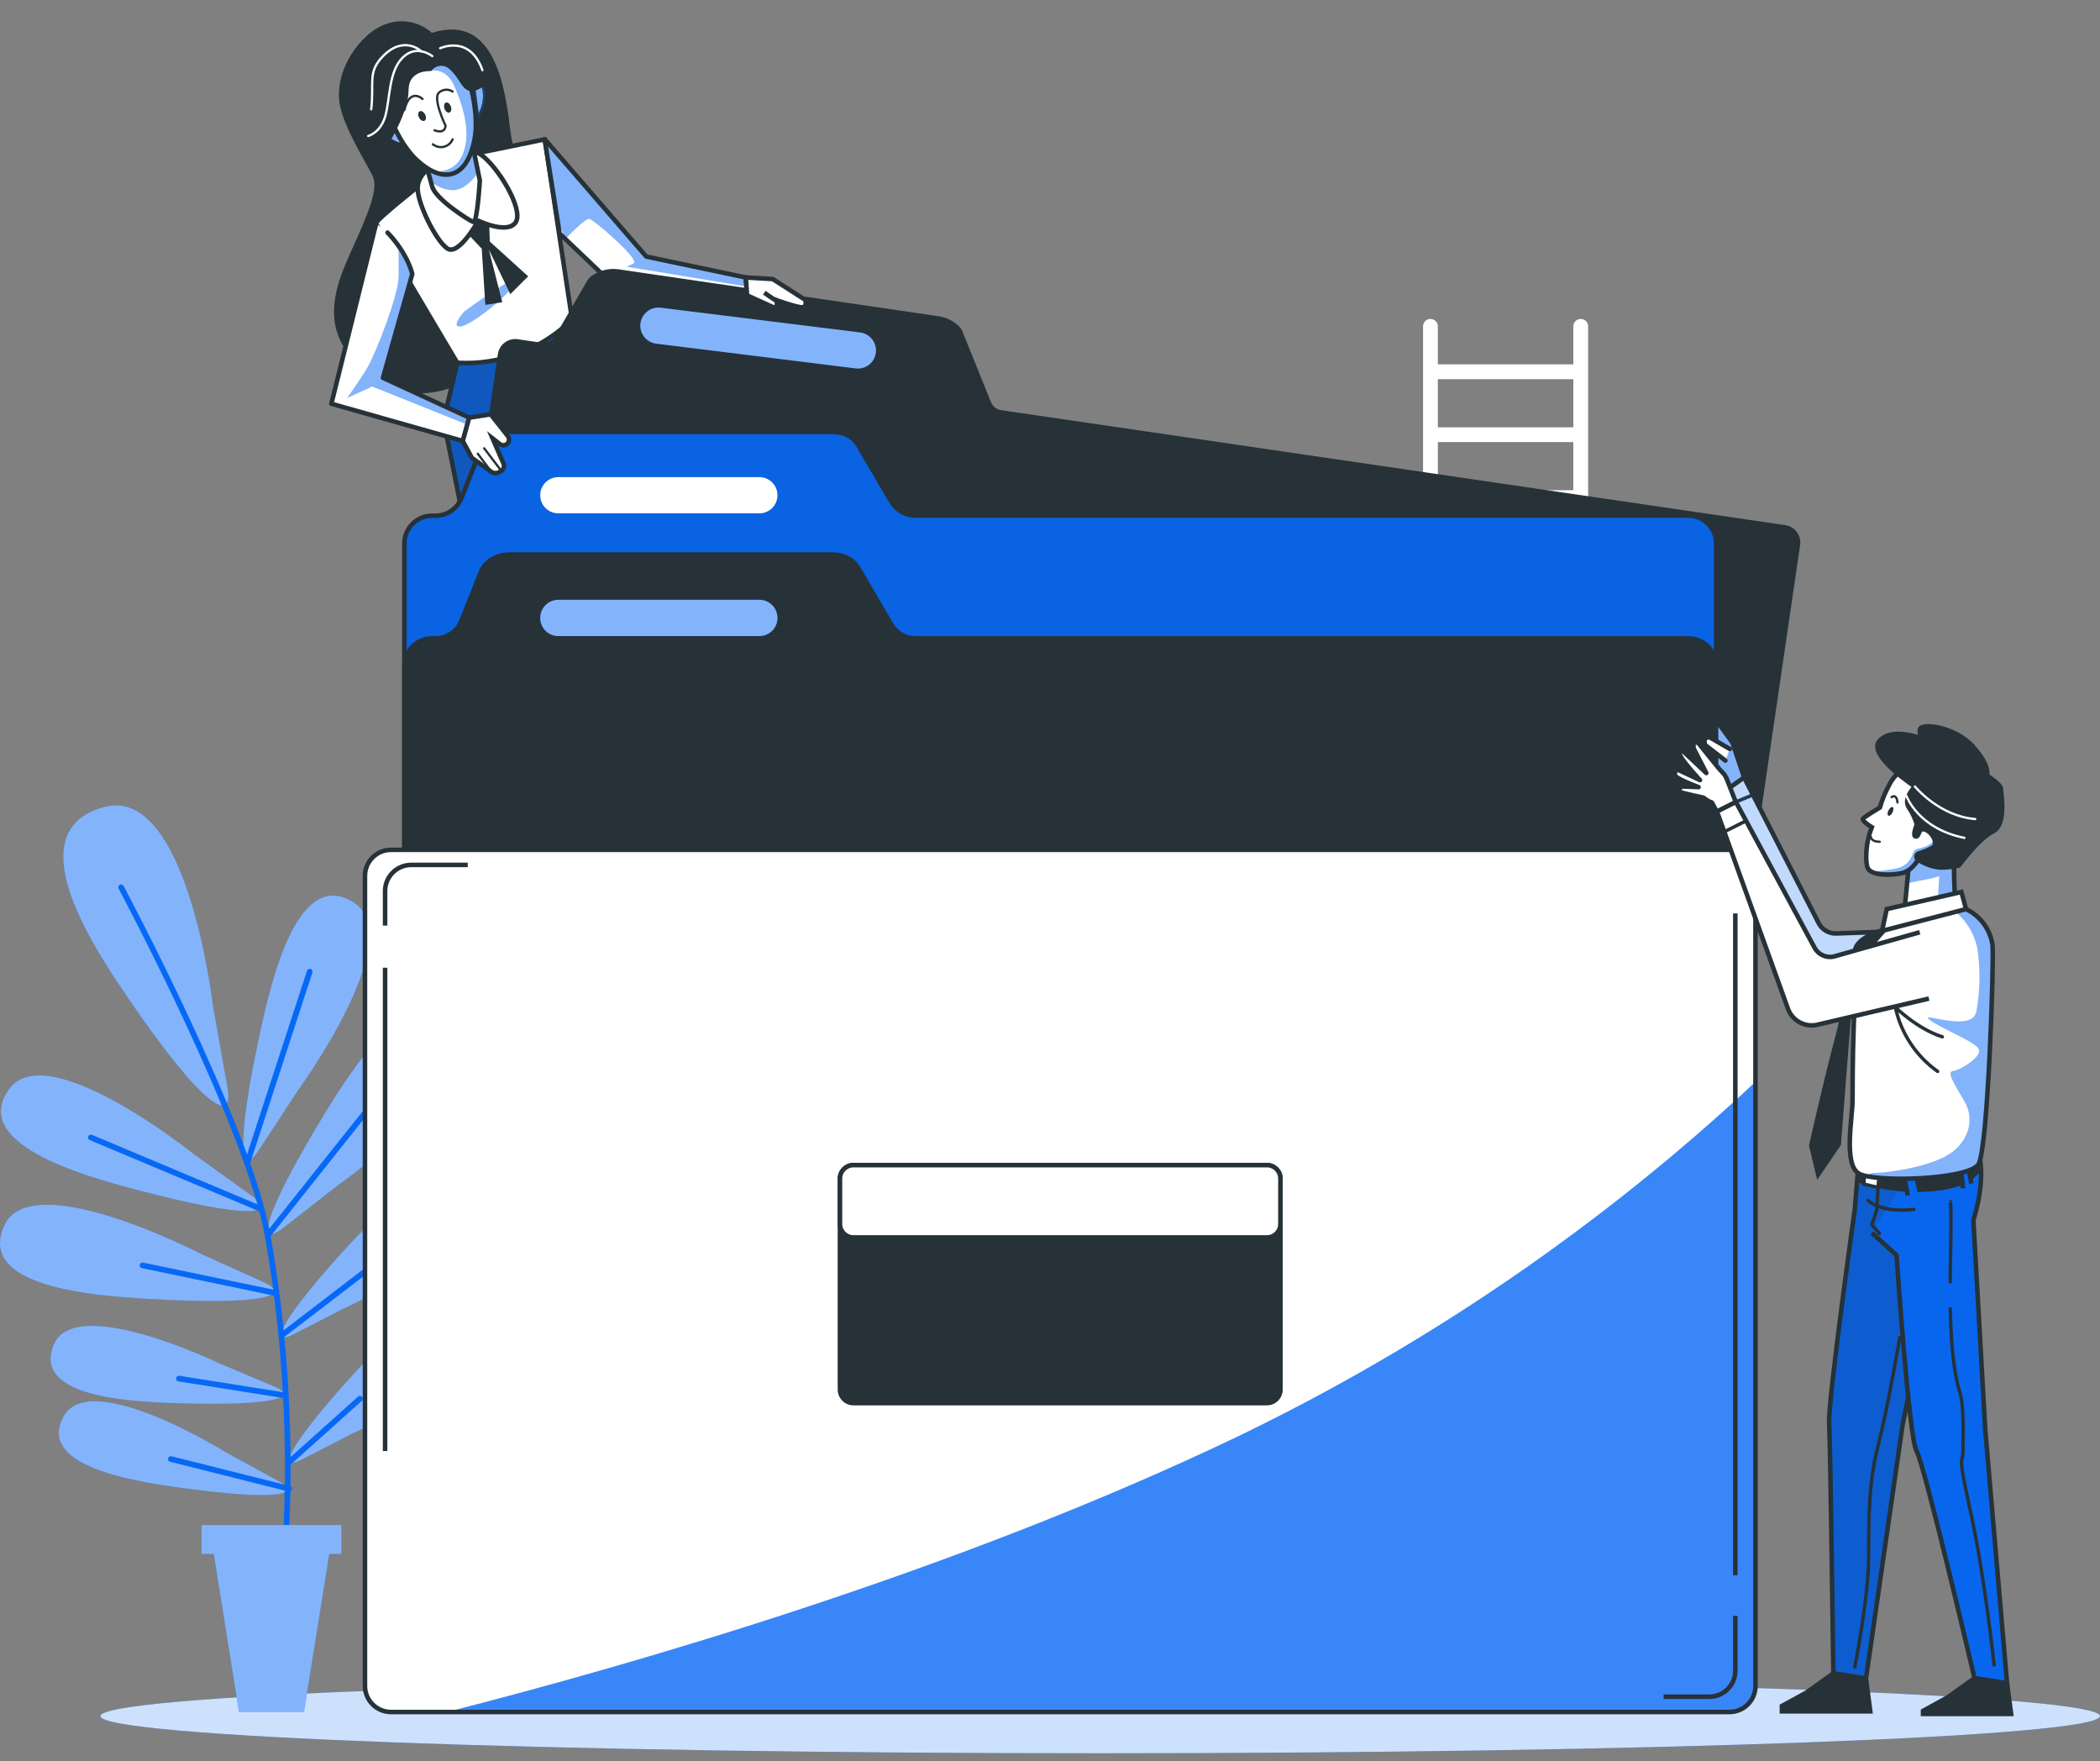 <svg width="161" height="135" viewBox="0 0 161 135" fill="none" xmlns="http://www.w3.org/2000/svg">
<rect x="0" y="0" width="161" height="135" fill="#808080" stroke="none"/>
<path d="M84.348 134.39C126.682 134.39 161 133.114 161 131.541C161 129.967 126.682 128.692 84.348 128.692C42.014 128.692 7.696 129.967 7.696 131.541C7.696 133.114 42.014 134.39 84.348 134.39Z" fill="#0768F6"/>
<path opacity="0.8" d="M84.348 134.39C126.682 134.39 161 133.114 161 131.541C161 129.967 126.682 128.692 84.348 128.692C42.014 128.692 7.696 129.967 7.696 131.541C7.696 133.114 42.014 134.39 84.348 134.39Z" fill="white"/>
<path d="M121.189 24.447C121.038 24.447 120.894 24.507 120.787 24.614C120.681 24.72 120.621 24.865 120.621 25.016V27.929H110.236V25.016C110.236 24.865 110.176 24.72 110.07 24.614C109.963 24.507 109.819 24.447 109.668 24.447C109.517 24.447 109.373 24.507 109.266 24.614C109.159 24.72 109.1 24.865 109.1 25.016V98.402C109.1 98.552 109.159 98.697 109.266 98.803C109.373 98.91 109.517 98.97 109.668 98.97C109.819 98.97 109.963 98.91 110.07 98.803C110.176 98.697 110.236 98.552 110.236 98.402V81.985H120.621V98.402C120.621 98.552 120.681 98.697 120.787 98.803C120.894 98.91 121.038 98.97 121.189 98.97C121.34 98.97 121.484 98.91 121.591 98.803C121.698 98.697 121.757 98.552 121.757 98.402V25.004C121.754 24.855 121.693 24.714 121.587 24.61C121.481 24.506 121.338 24.447 121.189 24.447ZM120.621 80.86H110.236V77.178H120.621V80.86ZM120.621 76.037H110.236V72.359H120.621V76.037ZM120.621 71.218H110.236V67.551H120.621V71.218ZM120.621 66.403H110.236V62.751H120.621V66.403ZM120.621 61.591H110.236V57.981H120.621V61.591ZM120.621 56.795H110.236V53.161H120.621V56.795ZM120.621 52.021H110.236V48.354H120.621V52.021ZM120.621 47.202H110.236V43.535H120.621V47.202ZM120.621 42.394H110.236V38.715H120.621V42.394ZM120.621 37.575H110.236V33.889H120.621V37.575ZM120.621 32.752H110.236V29.066H120.621V32.752Z" fill="white"/>
<path d="M22.822 83.61C22.822 83.61 31.327 71.968 27.178 69.214C22.863 66.368 20.836 74.987 19.923 79.219C17.976 88.251 18.525 90.169 19.832 88.183L22.822 83.61Z" fill="#0768F6"/>
<path opacity="0.5" d="M22.822 83.61C22.822 83.61 31.327 71.968 27.178 69.214C22.863 66.368 20.836 74.987 19.923 79.219C17.976 88.251 18.525 90.169 19.832 88.183L22.822 83.61Z" fill="white"/>
<path d="M26.011 90.771C26.011 90.771 37.835 82.519 34.801 78.587C31.645 74.491 26.928 81.997 24.689 85.694C19.911 93.605 19.813 95.598 21.692 94.143L26.011 90.771Z" fill="#0768F6"/>
<path opacity="0.5" d="M26.011 90.771C26.011 90.771 37.835 82.519 34.801 78.587C31.645 74.491 26.928 81.997 24.689 85.694C19.911 93.605 19.813 95.598 21.692 94.143L26.011 90.771Z" fill="white"/>
<path d="M26.268 100.341C26.268 100.341 36.498 95.746 34.751 92.298C32.933 88.71 28.238 93.757 25.992 96.265C21.192 101.622 20.828 103.13 22.476 102.292L26.268 100.341Z" fill="#0768F6"/>
<path opacity="0.5" d="M26.268 100.341C26.268 100.341 36.498 95.746 34.751 92.298C32.933 88.71 28.238 93.757 25.992 96.265C21.192 101.622 20.828 103.13 22.476 102.292L26.268 100.341Z" fill="white"/>
<path d="M26.875 109.953C26.875 109.953 37.104 105.358 35.361 101.91C33.539 98.326 28.849 103.369 26.598 105.881C21.802 111.238 21.434 112.746 23.086 111.904L26.875 109.953Z" fill="#0768F6"/>
<path opacity="0.5" d="M26.875 109.953C26.875 109.953 37.104 105.358 35.361 101.91C33.539 98.326 28.849 103.369 26.598 105.881C21.802 111.238 21.434 112.746 23.086 111.904L26.875 109.953Z" fill="white"/>
<path d="M14.876 88.475C14.876 88.475 3.631 79.447 0.71 83.463C-2.321 87.631 6.189 90.067 10.375 91.173C19.309 93.533 21.248 93.067 19.324 91.673L14.876 88.475Z" fill="#0768F6"/>
<path opacity="0.5" d="M14.876 88.475C14.876 88.475 3.631 79.447 0.71 83.463C-2.321 87.631 6.189 90.067 10.375 91.173C19.309 93.533 21.248 93.067 19.324 91.673L14.876 88.475Z" fill="white"/>
<path d="M15.21 96.018C15.21 96.018 2.396 89.403 0.332 93.923C-1.817 98.625 7.011 99.307 11.319 99.557C20.544 100.095 22.355 99.254 20.192 98.269L15.21 96.018Z" fill="#0768F6"/>
<path opacity="0.5" d="M15.21 96.018C15.21 96.018 2.396 89.403 0.332 93.923C-1.817 98.625 7.011 99.307 11.319 99.557C20.544 100.095 22.355 99.254 20.192 98.269L15.21 96.018Z" fill="white"/>
<path d="M16.759 104.475C16.759 104.475 5.772 99.171 4.132 103.047C2.423 107.074 9.902 107.445 13.566 107.555C21.378 107.798 22.889 107.04 21.037 106.282L16.759 104.475Z" fill="#0768F6"/>
<path opacity="0.5" d="M16.759 104.475C16.759 104.475 5.772 99.171 4.132 103.047C2.423 107.074 9.902 107.445 13.566 107.555C21.378 107.798 22.889 107.04 21.037 106.282L16.759 104.475Z" fill="white"/>
<path d="M17.297 111.306C17.297 111.306 6.932 104.865 4.889 108.544C2.764 112.366 10.163 113.53 13.793 114.03C21.537 115.098 23.117 114.511 21.37 113.537L17.297 111.306Z" fill="#0768F6"/>
<path opacity="0.5" d="M17.297 111.306C17.297 111.306 6.932 104.865 4.889 108.544C2.764 112.366 10.163 113.53 13.793 114.03C21.537 115.098 23.117 114.511 21.37 113.537L17.297 111.306Z" fill="white"/>
<path d="M16.316 77.037C16.316 77.037 14.369 60.129 7.981 61.856C1.347 63.66 6.902 72.215 9.72 76.352C15.71 85.156 17.915 86.126 17.442 83.376L16.316 77.037Z" fill="#0768F6"/>
<path opacity="0.5" d="M16.316 77.037C16.316 77.037 14.369 60.129 7.981 61.856C1.347 63.66 6.902 72.215 9.72 76.352C15.71 85.156 17.915 86.126 17.442 83.376L16.316 77.037Z" fill="white"/>
<path d="M9.288 68.017C9.288 68.017 19.01 86.233 20.518 94.689C22.253 104.403 22.533 115.254 21.336 123.756" stroke="#0768F6" stroke-width="0.436" stroke-linecap="round" stroke-linejoin="round"/>
<path d="M18.982 89.063L23.745 74.477" stroke="#0768F6" stroke-width="0.436" stroke-linecap="round" stroke-linejoin="round"/>
<path d="M20.518 94.69L29.482 83.418" stroke="#0768F6" stroke-width="0.436" stroke-linecap="round" stroke-linejoin="round"/>
<path d="M19.945 92.639L6.965 87.188" stroke="#0768F6" stroke-width="0.436" stroke-linecap="round" stroke-linejoin="round"/>
<path d="M21.643 102.323L31.402 94.844" stroke="#0768F6" stroke-width="0.436" stroke-linecap="round" stroke-linejoin="round"/>
<path d="M21.124 99.114L10.929 96.992" stroke="#0768F6" stroke-width="0.436" stroke-linecap="round" stroke-linejoin="round"/>
<path d="M21.612 106.922L13.717 105.671" stroke="#0768F6" stroke-width="0.436" stroke-linecap="round" stroke-linejoin="round"/>
<path d="M22.279 111.976L27.591 107.217" stroke="#0768F6" stroke-width="0.436" stroke-linecap="round" stroke-linejoin="round"/>
<path d="M22.173 114.117L13.1 111.836" stroke="#0768F6" stroke-width="0.436" stroke-linecap="round" stroke-linejoin="round"/>
<path d="M15.452 116.894H26.178V119.114H25.242L23.306 131.226H18.324L16.388 119.114H15.452V116.894Z" fill="#0768F6"/>
<path opacity="0.5" d="M15.452 116.894H26.178V119.114H25.242L23.306 131.226H18.324L16.388 119.114H15.452V116.894Z" fill="white"/>
<path d="M33.116 2.519C32.651 2.104 32.083 1.82 31.471 1.698C30.86 1.576 30.227 1.62 29.638 1.826C27.554 2.519 25.558 5.531 26.061 8.081C26.414 9.846 28.051 12.449 28.547 13.442C29.043 14.434 28.346 16.113 26.77 19.598C25.194 23.084 24.584 26.354 29.153 29.233C33.722 32.112 38.894 27.543 41.546 24.266C44.198 20.989 39.557 13.442 39.159 10.248C38.761 7.054 38.079 0.932 33.116 2.519Z" fill="#263238"/>
<path d="M43.855 24.485C42.719 25.623 41.345 26.496 39.832 27.042C38.319 27.588 36.705 27.794 35.104 27.645L34.009 32.21L36.093 42.633L49.698 35.582L46.617 27.626L43.855 24.485Z" fill="#0768F6" stroke="#263238" stroke-width="0.348" stroke-linecap="round" stroke-linejoin="round"/>
<path opacity="0.3" d="M43.855 24.485C42.719 25.623 41.345 26.496 39.832 27.042C38.319 27.588 36.705 27.794 35.104 27.645L34.009 32.21L36.093 42.633L49.698 35.582L46.617 27.626L43.855 24.485Z" fill="#263238"/>
<path d="M43.856 24.485L41.772 10.68L35.597 11.945L32.517 13.93C32.517 13.93 28.842 16.814 28.842 17.109C28.842 17.404 35.059 27.808 35.059 27.808C36.676 27.904 38.296 27.657 39.812 27.085C41.328 26.512 42.706 25.627 43.856 24.485Z" fill="white"/>
<path d="M43.856 24.485L41.772 10.68L35.597 11.945L32.517 13.93C32.517 13.93 28.842 16.814 28.842 17.109C28.842 17.404 35.059 27.808 35.059 27.808C36.676 27.904 38.296 27.657 39.812 27.085C41.328 26.512 42.706 25.627 43.856 24.485Z" stroke="#263238" stroke-width="0.348" stroke-linecap="round" stroke-linejoin="round"/>
<path opacity="0.5" d="M35.57 23.894C35.57 23.894 39.923 20.666 39.522 21.621C39.12 22.576 36.112 24.959 35.305 25.031C34.498 25.103 35.57 23.894 35.57 23.894Z" fill="#0768F6"/>
<path d="M35.703 17.764L35.874 17.942L36.934 19.064L37.207 23.371L38.507 23.167L37.48 19.132L39.124 22.549L40.492 21.182L37.552 18.514L37.48 16.396L35.976 15.643" fill="#263238"/>
<path d="M33.312 12.649C33.312 12.649 32.02 13.244 32.02 14.434C32.02 15.623 33.419 18.454 34.294 19.048C35.169 19.643 36.669 16.919 36.669 16.919C36.669 16.919 38.942 18.01 39.548 17.018C40.155 16.025 38.158 12.748 36.87 11.854C35.582 10.96 33.312 12.649 33.312 12.649Z" fill="white" stroke="#263238" stroke-width="0.348" stroke-linecap="round" stroke-linejoin="round"/>
<path d="M32.222 11.456C32.577 12.364 32.876 13.293 33.116 14.237C33.313 15.23 35.995 16.919 36.291 17.018C36.586 17.116 36.787 13.839 36.787 13.839L35.995 9.967L32.222 11.456Z" fill="white"/>
<g style="mix-blend-mode:multiply" opacity="0.5">
<path d="M36.078 10.38C35.911 10.333 35.741 10.298 35.57 10.274L32.831 11.24L32.471 12.18C32.653 12.687 32.884 13.369 33.024 13.922C33.473 14.284 34.016 14.512 34.589 14.578C35.411 14.635 36.134 13.998 36.646 13.218L36.078 10.38Z" fill="#0768F6"/>
</g>
<path d="M32.222 11.456C32.577 12.364 32.876 13.293 33.116 14.237C33.313 15.23 35.995 16.919 36.291 17.018C36.586 17.116 36.787 13.839 36.787 13.839L35.995 9.967L32.222 11.456Z" stroke="#263238" stroke-width="0.348" stroke-linecap="round" stroke-linejoin="round"/>
<path d="M30.433 9.767C30.433 9.767 29.338 8.876 29.338 9.767C29.338 10.657 30.334 11.157 31.126 11.157" fill="white"/>
<path d="M30.433 9.767C30.433 9.767 29.338 8.876 29.338 9.767C29.338 10.657 30.334 11.157 31.126 11.157" stroke="#263238" stroke-width="0.348" stroke-linecap="round" stroke-linejoin="round"/>
<path d="M36.29 6.887C36.29 6.887 36.987 5.796 37.184 6.989C37.275 7.766 37.062 8.548 36.589 9.172L36.29 6.887Z" fill="white" stroke="#263238" stroke-width="0.348" stroke-linecap="round" stroke-linejoin="round"/>
<g opacity="0.5">
<path d="M30.433 9.767C30.433 9.767 29.338 8.876 29.338 9.767C29.338 10.657 30.334 11.157 31.126 11.157" fill="#0768F6"/>
<path d="M30.433 9.767C30.433 9.767 29.338 8.876 29.338 9.767C29.338 10.657 30.334 11.157 31.126 11.157" stroke="#263238" stroke-width="0.348" stroke-linecap="round" stroke-linejoin="round"/>
</g>
<path opacity="0.5" d="M36.29 6.887C36.29 6.887 36.987 5.796 37.184 6.989C37.275 7.766 37.062 8.548 36.589 9.172L36.29 6.887Z" fill="#0768F6" stroke="#263238" stroke-width="0.348" stroke-linecap="round" stroke-linejoin="round"/>
<path d="M29.202 6.895C29.202 6.895 30.055 10.445 31.884 12.199C33.714 13.953 35.673 13.968 36.351 10.843C36.908 8.266 35.525 4.83 35.525 4.83C35.525 4.83 31.062 1.155 29.202 6.895Z" fill="white"/>
<g style="mix-blend-mode:multiply" opacity="0.5">
<path d="M32.38 3.675L33.073 5.417C33.073 5.417 34.164 5.175 34.778 6.493C35.392 7.812 36.009 9.744 35.657 11.241C35.32 12.665 34.52 13.135 33.289 13.169C34.63 13.741 35.846 13.169 36.35 10.835C36.907 8.259 35.525 4.823 35.525 4.823C35.525 4.823 34.013 3.584 32.38 3.675Z" fill="#0768F6"/>
</g>
<path d="M29.202 6.895C29.202 6.895 30.055 10.445 31.884 12.199C33.714 13.953 35.673 13.968 36.351 10.843C36.908 8.266 35.525 4.83 35.525 4.83C35.525 4.83 31.062 1.155 29.202 6.895Z" stroke="#263238" stroke-width="0.348" stroke-linecap="round" stroke-linejoin="round"/>
<path d="M32.589 8.77C32.695 8.971 32.676 9.187 32.547 9.255C32.418 9.323 32.229 9.213 32.127 9.013C32.024 8.812 32.04 8.6 32.168 8.532C32.297 8.463 32.487 8.573 32.589 8.77Z" fill="#263238"/>
<path d="M34.567 8.157C34.643 8.369 34.593 8.581 34.457 8.627C34.321 8.672 34.146 8.543 34.078 8.331C34.01 8.119 34.052 7.907 34.188 7.861C34.324 7.816 34.491 7.952 34.567 8.157Z" fill="#263238"/>
<path d="M34.703 7.02C34.548 6.916 34.364 6.866 34.178 6.876C33.991 6.887 33.814 6.959 33.672 7.081C33.127 7.505 34.157 9.63 34.157 9.63C34.157 9.63 34.176 10.301 33.316 9.99" stroke="#263238" stroke-width="0.174" stroke-linecap="round" stroke-linejoin="round"/>
<path d="M34.702 10.68C34.643 10.819 34.552 10.943 34.437 11.042C34.322 11.14 34.186 11.21 34.039 11.247C33.892 11.284 33.738 11.286 33.59 11.253C33.443 11.221 33.304 11.154 33.187 11.059" stroke="#263238" stroke-width="0.174" stroke-linecap="round" stroke-linejoin="round"/>
<path d="M32.395 7.585C32.395 7.585 31.425 6.672 31.001 8.433" stroke="#263238" stroke-width="0.174" stroke-linecap="round" stroke-linejoin="round"/>
<path d="M35.581 3.704C34.517 2.78 33.657 2.791 33.282 2.912C32.93 2.693 32.531 2.563 32.118 2.534C29.14 2.136 28.743 4.428 28.743 6.606C28.743 8.785 26.848 11.373 28.148 11.672C28.503 11.757 28.878 11.714 29.205 11.551C29.532 11.387 29.791 11.113 29.936 10.778C29.936 10.778 31.326 8.505 31.326 6.902C31.326 5.299 33.058 5.451 33.058 5.451C33.133 5.341 33.23 5.248 33.344 5.179C33.458 5.11 33.586 5.066 33.718 5.051C33.851 5.036 33.985 5.049 34.112 5.091C34.238 5.133 34.354 5.201 34.452 5.292C35.24 5.966 35.331 6.758 35.968 6.963C36.604 7.167 37.669 6.144 37.669 6.144C37.062 5.258 36.362 4.44 35.581 3.704Z" fill="#263238"/>
<path d="M33.141 4.3C33.141 4.3 31.944 3.338 30.868 4.418C29.792 5.497 29.91 7.539 29.55 8.862C29.19 10.184 28.227 10.423 28.227 10.423" stroke="white" stroke-width="0.174" stroke-linecap="round" stroke-linejoin="round"/>
<path d="M32.304 3.94C32.304 3.94 31.012 2.66 29.387 4.281C28.148 5.524 28.701 6.338 28.459 8.38" stroke="white" stroke-width="0.174" stroke-linecap="round" stroke-linejoin="round"/>
<path d="M33.744 3.698C33.744 3.698 36.017 2.618 36.987 5.38" stroke="white" stroke-width="0.174" stroke-linecap="round" stroke-linejoin="round"/>
<path d="M28.842 17.117L25.405 30.946L35.483 33.802L35.979 32.014L29.361 28.96L31.607 21.004C31.607 21.004 31.312 19.515 29.713 17.829" fill="white"/>
<g style="mix-blend-mode:multiply" opacity="0.5">
<path d="M35.994 32.025L29.375 28.971L31.622 21.015C31.446 20.355 31.16 19.728 30.777 19.162L30.561 19V21.197C30.561 22.602 28.803 27.084 28.185 28.138C27.568 29.191 26.605 30.509 26.605 30.509L28.538 29.63L35.861 32.563L35.994 32.025Z" fill="#0768F6"/>
</g>
<path d="M28.842 17.117L25.405 30.946L35.483 33.802L35.979 32.014L29.361 28.96L31.607 21.004C31.607 21.004 31.312 19.515 29.713 17.829" stroke="#263238" stroke-width="0.348" stroke-linecap="round" stroke-linejoin="round"/>
<path d="M57.176 21.269L49.546 19.667L41.753 10.661L42.905 17.905L47.686 22.459L57.294 22.898L57.176 21.269Z" fill="white"/>
<g style="mix-blend-mode:multiply" opacity="0.5">
<path d="M41.753 10.661L42.681 16.443L43.272 18.25L43.348 18.318C43.572 18.087 44.833 16.776 45.155 16.776C45.477 16.776 49.111 19.939 48.584 20.186L48.053 20.447L57.105 21.94L57.169 21.247L49.554 19.648L41.753 10.661Z" fill="#0768F6"/>
</g>
<path d="M57.176 21.269L49.546 19.667L41.753 10.661L42.905 17.905L47.686 22.459L57.294 22.898L57.176 21.269Z" stroke="#263238" stroke-width="0.348" stroke-linecap="round" stroke-linejoin="round"/>
<path d="M128.407 97.947L31.24 83.709C30.931 83.663 30.653 83.497 30.466 83.246C30.28 82.995 30.201 82.681 30.247 82.372L38.34 27.168C38.362 27.015 38.414 26.868 38.493 26.735C38.572 26.603 38.677 26.487 38.8 26.395C38.924 26.303 39.065 26.236 39.215 26.198C39.365 26.16 39.52 26.152 39.673 26.175L41.514 26.444C41.748 26.479 41.986 26.443 42.198 26.34C42.41 26.237 42.587 26.073 42.704 25.868L45.148 21.644C45.222 21.511 45.322 21.395 45.443 21.303C46.015 20.889 46.726 20.715 47.425 20.818L71.918 24.41C72.468 24.488 72.98 24.735 73.385 25.114C73.493 25.222 73.578 25.351 73.635 25.493L75.813 30.888C75.889 31.079 76.015 31.246 76.176 31.373C76.338 31.5 76.53 31.583 76.734 31.612L136.841 40.424C137.149 40.469 137.428 40.635 137.615 40.885C137.801 41.135 137.881 41.449 137.837 41.758L129.744 96.958C129.698 97.266 129.531 97.544 129.28 97.729C129.029 97.914 128.715 97.993 128.407 97.947Z" fill="#263238" stroke="#263238" stroke-width="0.348" stroke-miterlimit="10"/>
<path d="M129.441 97.678H33.13C32.851 97.678 32.574 97.624 32.315 97.516C32.057 97.409 31.822 97.253 31.625 97.055C31.427 96.857 31.27 96.623 31.163 96.364C31.056 96.106 31.001 95.829 31.001 95.549V41.66C31.001 41.095 31.225 40.553 31.625 40.154C32.024 39.755 32.566 39.53 33.13 39.53H33.392C33.818 39.53 34.234 39.401 34.587 39.163C34.94 38.924 35.214 38.585 35.373 38.189L36.839 34.503C37.003 34.077 37.303 33.718 37.692 33.48C38.109 33.233 38.586 33.102 39.071 33.101H63.826C64.159 33.101 64.488 33.161 64.799 33.279C65.232 33.453 65.592 33.768 65.822 34.173L68.342 38.466C68.53 38.786 68.798 39.052 69.12 39.237C69.443 39.422 69.808 39.519 70.179 39.519H129.441C130.006 39.519 130.548 39.743 130.947 40.143C131.346 40.542 131.571 41.084 131.571 41.648V95.549C131.571 95.829 131.515 96.106 131.408 96.364C131.301 96.623 131.145 96.857 130.947 97.055C130.749 97.253 130.514 97.409 130.256 97.516C129.998 97.624 129.721 97.678 129.441 97.678Z" fill="#0768F6"/>
<path opacity="0.1" d="M129.441 97.678H33.13C32.851 97.678 32.574 97.624 32.315 97.516C32.057 97.409 31.822 97.253 31.625 97.055C31.427 96.857 31.27 96.623 31.163 96.364C31.056 96.106 31.001 95.829 31.001 95.549V41.66C31.001 41.095 31.225 40.553 31.625 40.154C32.024 39.755 32.566 39.53 33.13 39.53H33.392C33.818 39.53 34.234 39.401 34.587 39.163C34.94 38.924 35.214 38.585 35.373 38.189L36.839 34.503C37.003 34.077 37.303 33.718 37.692 33.48C38.109 33.233 38.586 33.102 39.071 33.101H63.826C64.159 33.101 64.488 33.161 64.799 33.279C65.232 33.453 65.592 33.768 65.822 34.173L68.342 38.466C68.53 38.786 68.798 39.052 69.12 39.237C69.443 39.422 69.808 39.519 70.179 39.519H129.441C130.006 39.519 130.548 39.743 130.947 40.143C131.346 40.542 131.571 41.084 131.571 41.648V95.549C131.571 95.829 131.515 96.106 131.408 96.364C131.301 96.623 131.145 96.857 130.947 97.055C130.749 97.253 130.514 97.409 130.256 97.516C129.998 97.624 129.721 97.678 129.441 97.678Z" fill="#263238"/>
<path d="M129.441 97.678H33.13C32.851 97.678 32.574 97.624 32.315 97.516C32.057 97.409 31.822 97.253 31.625 97.055C31.427 96.857 31.27 96.623 31.163 96.364C31.056 96.106 31.001 95.829 31.001 95.549V41.66C31.001 41.095 31.225 40.553 31.625 40.154C32.024 39.755 32.566 39.53 33.13 39.53H33.392C33.818 39.53 34.234 39.401 34.587 39.163C34.94 38.924 35.214 38.585 35.373 38.189L36.839 34.503C37.003 34.077 37.303 33.718 37.692 33.48C38.109 33.233 38.586 33.102 39.071 33.101H63.826C64.159 33.101 64.488 33.161 64.799 33.279C65.232 33.453 65.592 33.768 65.822 34.173L68.342 38.466C68.53 38.786 68.798 39.052 69.12 39.237C69.443 39.422 69.808 39.519 70.179 39.519H129.441C130.006 39.519 130.548 39.743 130.947 40.143C131.346 40.542 131.571 41.084 131.571 41.648V95.549C131.571 95.829 131.515 96.106 131.408 96.364C131.301 96.623 131.145 96.857 130.947 97.055C130.749 97.253 130.514 97.409 130.256 97.516C129.998 97.624 129.721 97.678 129.441 97.678V97.678Z" stroke="#263238" stroke-width="0.348" stroke-miterlimit="10"/>
<path d="M58.216 39.349H42.804C42.436 39.349 42.083 39.203 41.823 38.943C41.563 38.683 41.417 38.33 41.417 37.962C41.416 37.78 41.452 37.599 41.522 37.43C41.591 37.262 41.693 37.108 41.822 36.979C41.951 36.85 42.104 36.748 42.272 36.678C42.441 36.608 42.621 36.572 42.804 36.572H58.216C58.585 36.572 58.938 36.718 59.199 36.979C59.46 37.24 59.606 37.593 59.606 37.962C59.606 38.145 59.57 38.325 59.5 38.494C59.43 38.662 59.328 38.815 59.199 38.944C59.07 39.073 58.916 39.175 58.748 39.244C58.579 39.314 58.398 39.349 58.216 39.349Z" fill="white"/>
<path d="M129.441 107.082H33.13C32.566 107.082 32.024 106.858 31.625 106.458C31.225 106.059 31.001 105.517 31.001 104.953V51.063C31.001 50.498 31.225 49.957 31.625 49.557C32.024 49.158 32.566 48.934 33.13 48.934H33.392C33.818 48.934 34.235 48.806 34.588 48.567C34.941 48.328 35.214 47.988 35.373 47.593L36.839 43.91C37.002 43.484 37.302 43.124 37.692 42.887C38.109 42.639 38.585 42.508 39.071 42.508H63.826C64.159 42.508 64.488 42.568 64.799 42.686C65.233 42.861 65.593 43.177 65.822 43.584L68.342 47.881C68.53 48.201 68.798 48.467 69.12 48.652C69.443 48.837 69.808 48.934 70.179 48.934H129.441C130.006 48.934 130.548 49.158 130.947 49.557C131.346 49.957 131.571 50.498 131.571 51.063V104.953C131.571 105.517 131.346 106.059 130.947 106.458C130.548 106.858 130.006 107.082 129.441 107.082Z" fill="#263238" stroke="#263238" stroke-width="0.348" stroke-miterlimit="10"/>
<path d="M65.599 28.237L50.308 26.342C49.943 26.296 49.611 26.107 49.385 25.817C49.158 25.526 49.056 25.158 49.1 24.793C49.146 24.427 49.336 24.095 49.627 23.869C49.918 23.643 50.287 23.542 50.653 23.588L65.94 25.482C66.306 25.528 66.639 25.717 66.865 26.007C67.092 26.298 67.194 26.666 67.149 27.032C67.126 27.213 67.069 27.388 66.978 27.546C66.888 27.705 66.768 27.844 66.624 27.956C66.48 28.068 66.316 28.15 66.14 28.198C65.964 28.247 65.78 28.26 65.599 28.237Z" fill="#0768F6"/>
<path opacity="0.5" d="M65.599 28.237L50.308 26.342C49.943 26.296 49.611 26.107 49.385 25.817C49.158 25.526 49.056 25.158 49.1 24.793C49.146 24.427 49.336 24.095 49.627 23.869C49.918 23.643 50.287 23.542 50.653 23.588L65.94 25.482C66.306 25.528 66.639 25.717 66.865 26.007C67.092 26.298 67.194 26.666 67.149 27.032C67.126 27.213 67.069 27.388 66.978 27.546C66.888 27.705 66.768 27.844 66.624 27.956C66.48 28.068 66.316 28.15 66.14 28.198C65.964 28.247 65.78 28.26 65.599 28.237Z" fill="white"/>
<path d="M58.216 48.756H42.804C42.621 48.756 42.441 48.72 42.272 48.65C42.104 48.58 41.951 48.478 41.822 48.349C41.693 48.219 41.591 48.066 41.522 47.897C41.452 47.729 41.416 47.548 41.417 47.365C41.417 46.997 41.563 46.644 41.823 46.384C42.083 46.123 42.435 45.976 42.804 45.975H58.216C58.585 45.975 58.938 46.122 59.199 46.382C59.46 46.643 59.606 46.997 59.606 47.365C59.606 47.734 59.46 48.088 59.199 48.349C58.938 48.609 58.585 48.756 58.216 48.756Z" fill="#0768F6"/>
<path opacity="0.5" d="M58.216 48.756H42.804C42.621 48.756 42.441 48.72 42.272 48.65C42.104 48.58 41.951 48.478 41.822 48.349C41.693 48.219 41.591 48.066 41.522 47.897C41.452 47.729 41.416 47.548 41.417 47.365C41.417 46.997 41.563 46.644 41.823 46.384C42.083 46.123 42.435 45.976 42.804 45.975H58.216C58.585 45.975 58.938 46.122 59.199 46.382C59.46 46.643 59.606 46.997 59.606 47.365C59.606 47.734 59.46 48.088 59.199 48.349C58.938 48.609 58.585 48.756 58.216 48.756Z" fill="white"/>
<path d="M132.59 65.142H29.978C28.875 65.142 27.981 66.035 27.981 67.138V129.23C27.981 130.333 28.875 131.227 29.978 131.227H132.59C133.692 131.227 134.586 130.333 134.586 129.23V67.138C134.586 66.035 133.692 65.142 132.59 65.142Z" fill="white"/>
<g style="mix-blend-mode:multiply">
<path d="M134.586 82.929C122.769 93.973 109.343 103.158 94.767 110.17C73.229 120.471 48.61 127.571 34.267 131.227H132.586C132.848 131.227 133.108 131.176 133.351 131.076C133.594 130.976 133.814 130.829 134 130.643C134.186 130.458 134.333 130.238 134.434 129.995C134.534 129.753 134.586 129.493 134.586 129.23V82.929Z" fill="#0768F6"/>
</g>
<path opacity="0.2" d="M134.586 82.929C122.769 93.973 109.343 103.158 94.767 110.17C73.229 120.471 48.61 127.571 34.267 131.227H132.586C132.848 131.227 133.108 131.176 133.351 131.076C133.594 130.976 133.814 130.829 134 130.643C134.186 130.458 134.333 130.238 134.434 129.995C134.534 129.753 134.586 129.493 134.586 129.23V82.929Z" fill="white"/>
<path d="M132.59 65.142H29.978C28.875 65.142 27.981 66.035 27.981 67.138V129.23C27.981 130.333 28.875 131.227 29.978 131.227H132.59C133.692 131.227 134.586 130.333 134.586 129.23V67.138C134.586 66.035 133.692 65.142 132.59 65.142Z" stroke="#263238" stroke-width="0.348" stroke-miterlimit="10"/>
<path d="M29.523 70.946V68.294C29.524 67.764 29.736 67.256 30.111 66.882C30.486 66.508 30.994 66.297 31.524 66.297H35.862" stroke="#263238" stroke-width="0.348" stroke-miterlimit="10"/>
<path d="M29.523 111.223V74.177" stroke="#263238" stroke-width="0.348" stroke-miterlimit="10"/>
<path d="M133.04 123.862V128.056C133.041 128.319 132.99 128.579 132.89 128.822C132.789 129.064 132.642 129.285 132.457 129.471C132.272 129.656 132.051 129.804 131.809 129.904C131.566 130.005 131.306 130.057 131.044 130.057H127.547" stroke="#263238" stroke-width="0.348" stroke-miterlimit="10"/>
<path d="M133.041 70.014V120.744" stroke="#263238" stroke-width="0.348" stroke-miterlimit="10"/>
<path d="M97.131 89.306H65.432C64.861 89.306 64.397 89.769 64.397 90.34V106.514C64.397 107.085 64.861 107.548 65.432 107.548H97.131C97.703 107.548 98.166 107.085 98.166 106.514V90.34C98.166 89.769 97.703 89.306 97.131 89.306Z" fill="#263238" stroke="#263238" stroke-width="0.348" stroke-miterlimit="10"/>
<path d="M97.131 89.306H65.432C64.861 89.306 64.397 89.769 64.397 90.34V93.818C64.397 94.389 64.861 94.852 65.432 94.852H97.131C97.703 94.852 98.166 94.389 98.166 93.818V90.34C98.166 89.769 97.703 89.306 97.131 89.306Z" fill="white" stroke="#263238" stroke-width="0.348" stroke-miterlimit="10"/>
<path d="M35.482 33.802L36.176 35.094L37.65 36.155C37.742 36.223 37.853 36.261 37.968 36.265C38.083 36.269 38.196 36.239 38.294 36.177L38.422 36.094C38.516 36.037 38.586 35.948 38.619 35.843C38.651 35.739 38.645 35.626 38.6 35.526L37.763 33.601L38.328 34.041C38.417 34.11 38.53 34.141 38.643 34.128C38.755 34.116 38.858 34.06 38.93 33.972C38.992 33.894 39.026 33.797 39.026 33.698C39.026 33.598 38.992 33.501 38.93 33.423L37.615 31.76L35.971 32.014L35.482 33.802Z" fill="white" stroke="#263238" stroke-width="0.348" stroke-miterlimit="10"/>
<path d="M38.438 36.095L37.119 34.363" stroke="#263238" stroke-width="0.174" stroke-linecap="round" stroke-linejoin="round"/>
<path d="M37.665 36.155L36.631 34.783" stroke="#263238" stroke-width="0.174" stroke-linecap="round" stroke-linejoin="round"/>
<path d="M57.177 21.269L59.238 21.39L61.746 22.993C61.746 22.993 61.886 23.482 61.538 23.55C61.189 23.618 59.306 22.925 59.306 22.925L57.294 22.898L57.177 21.269Z" fill="white" stroke="#263238" stroke-width="0.348" stroke-miterlimit="10"/>
<path d="M57.283 22.644L59.447 23.622C59.447 23.622 59.795 23.133 59.306 22.925L58.594 22.436" fill="white"/>
<path d="M57.283 22.644L59.447 23.622C59.447 23.622 59.795 23.133 59.306 22.925L58.594 22.436" stroke="#263238" stroke-width="0.348" stroke-linejoin="round"/>
<path d="M133.712 59.59L132.818 56.915L131.814 55.54C131.797 55.515 131.773 55.496 131.744 55.486C131.716 55.476 131.685 55.476 131.657 55.486C131.628 55.495 131.604 55.514 131.587 55.539C131.57 55.563 131.562 55.593 131.564 55.623V59.586L132.321 60.583L133.712 59.59Z" fill="white"/>
<path d="M148.282 71.286L140.78 71.551C140.503 71.561 140.23 71.492 139.991 71.351C139.752 71.211 139.558 71.006 139.431 70.759L133.711 59.59C133.711 59.59 132.422 60.287 132.324 60.583C132.225 60.879 136.56 71.748 137.889 75.086C138.001 75.366 138.197 75.605 138.45 75.769C138.703 75.933 139.001 76.015 139.303 76.003L147.687 75.647" fill="white"/>
<path d="M148.282 71.286L140.78 71.551C140.503 71.561 140.23 71.492 139.991 71.351C139.752 71.211 139.558 71.006 139.431 70.759L133.711 59.59C133.711 59.59 132.422 60.287 132.324 60.583C132.225 60.879 136.56 71.748 137.889 75.086C138.001 75.366 138.197 75.605 138.45 75.769C138.703 75.933 139.001 76.015 139.303 76.003L147.687 75.647" stroke="#263238" stroke-width="0.348" stroke-miterlimit="10"/>
<path d="M134.261 60.98L133.087 61.465" stroke="#263238" stroke-width="0.261" stroke-miterlimit="10"/>
<g opacity="0.5">
<g opacity="0.5">
<path d="M148.282 71.286L140.78 71.551C140.503 71.561 140.23 71.492 139.991 71.351C139.752 71.211 139.558 71.006 139.431 70.759L133.711 59.59C133.711 59.59 132.422 60.287 132.324 60.583C132.225 60.879 136.56 71.748 137.889 75.086C138.001 75.366 138.197 75.605 138.45 75.769C138.703 75.933 139.001 76.015 139.303 76.003L147.687 75.647" fill="#0768F6"/>
<path d="M148.282 71.286L140.78 71.551C140.503 71.561 140.23 71.492 139.991 71.351C139.752 71.211 139.558 71.006 139.431 70.759L133.711 59.59C133.711 59.59 132.422 60.287 132.324 60.583C132.225 60.879 136.56 71.748 137.889 75.086C138.001 75.366 138.197 75.605 138.45 75.769C138.703 75.933 139.001 76.015 139.303 76.003L147.687 75.647" stroke="#263238" stroke-width="0.348" stroke-miterlimit="10"/>
</g>
<path opacity="0.5" d="M134.259 60.98L133.085 61.465" stroke="#263238" stroke-width="0.261" stroke-miterlimit="10"/>
</g>
<path d="M133.712 59.59L132.818 56.915L131.814 55.54C131.797 55.515 131.773 55.496 131.744 55.486C131.716 55.476 131.685 55.476 131.657 55.486C131.628 55.495 131.604 55.514 131.587 55.539C131.57 55.563 131.562 55.593 131.564 55.623V59.586L132.321 60.583L133.712 59.59Z" fill="#0768F6"/>
<path opacity="0.5" d="M133.712 59.59L132.818 56.915L131.814 55.54C131.797 55.515 131.773 55.496 131.744 55.486C131.716 55.476 131.685 55.476 131.657 55.486C131.628 55.495 131.604 55.514 131.587 55.539C131.57 55.563 131.562 55.593 131.564 55.623V59.586L132.321 60.583L133.712 59.59Z" fill="white"/>
<path d="M133.712 59.59L132.818 56.915L131.814 55.54C131.797 55.515 131.773 55.496 131.744 55.486C131.716 55.476 131.685 55.476 131.657 55.486C131.628 55.495 131.604 55.514 131.587 55.539C131.57 55.563 131.562 55.593 131.564 55.623V59.586L132.321 60.583L133.712 59.59Z" stroke="#263238" stroke-width="0.348" stroke-miterlimit="10"/>
<path d="M150.604 64.227C150.244 64.684 149.986 65.212 149.847 65.777C149.737 66.504 149.911 69.304 149.911 69.304L146.009 69.744C146.009 69.744 146.304 66.898 146.319 66.425C146.444 65.838 146.693 65.284 147.049 64.8C147.405 64.317 147.86 63.915 148.384 63.621C149.725 62.962 150.866 63.284 150.604 64.227Z" fill="white"/>
<g style="mix-blend-mode:multiply" opacity="0.5">
<path d="M150.578 64.258C149.87 64.065 149.01 63.849 148.282 63.675C147.782 63.972 147.349 64.37 147.009 64.843C146.669 65.315 146.431 65.853 146.308 66.422C146.308 66.603 146.255 67.134 146.202 67.717C146.581 67.63 147.183 67.498 147.63 67.418C147.985 67.361 148.333 67.273 148.672 67.157L148.54 69.43H148.627L149.9 69.286C149.9 69.286 149.726 66.486 149.835 65.759C149.974 65.212 150.227 64.7 150.578 64.258Z" fill="#0768F6"/>
</g>
<path d="M150.604 64.227C150.244 64.684 149.986 65.212 149.847 65.777C149.737 66.504 149.911 69.304 149.911 69.304L146.009 69.744C146.009 69.744 146.304 66.898 146.319 66.425C146.444 65.838 146.693 65.284 147.049 64.8C147.405 64.317 147.86 63.915 148.384 63.621C149.725 62.962 150.866 63.284 150.604 64.227Z" stroke="#263238" stroke-width="0.35" stroke-miterlimit="10"/>
<path d="M151.416 64.709C154.651 60.435 146.85 55.995 144.801 60.242C144.515 60.766 144.289 61.32 144.126 61.894C143.816 62.083 142.99 62.591 142.838 62.731C142.687 62.871 143.217 63.231 143.509 63.409C142.952 64.777 143.035 66.216 143.194 66.542C143.471 67.103 144.835 67.111 145.733 66.944C146.631 66.777 146.987 65.917 147.248 65.682C147.51 65.447 148.813 65.747 149.271 65.883C149.73 66.019 150.787 65.553 151.416 64.709Z" fill="white"/>
<g style="mix-blend-mode:multiply" opacity="0.5">
<path d="M148.215 64.3C148.215 64.3 148.283 64.622 147.631 64.883C146.98 65.145 146.851 64.948 146.658 65.402C146.576 65.701 146.409 65.97 146.179 66.178C145.949 66.385 145.664 66.522 145.358 66.573C144.741 66.69 144.117 66.77 143.49 66.812C144.005 67.1 145.028 67.077 145.763 66.944C146.658 66.781 147.017 65.918 147.279 65.683C147.54 65.448 148.844 65.747 149.302 65.883C149.41 65.905 149.52 65.905 149.628 65.883C149.799 65.503 149.901 65.095 149.931 64.679L148.215 64.3Z" fill="#0768F6"/>
</g>
<path d="M151.416 64.709C154.651 60.435 146.85 55.995 144.801 60.242C144.515 60.766 144.289 61.32 144.126 61.894C143.816 62.083 142.99 62.591 142.838 62.731C142.687 62.871 143.217 63.231 143.509 63.409C142.952 64.777 143.035 66.216 143.194 66.542C143.471 67.103 144.835 67.111 145.733 66.944C146.631 66.777 146.987 65.917 147.248 65.682C147.51 65.447 148.813 65.747 149.271 65.883C149.73 66.019 150.787 65.553 151.416 64.709Z" stroke="#263238" stroke-width="0.348" stroke-miterlimit="10"/>
<path d="M145.096 62.269C145.013 62.451 144.873 62.565 144.782 62.523C144.691 62.481 144.683 62.299 144.782 62.117C144.881 61.936 145.006 61.822 145.096 61.864C145.187 61.905 145.18 62.087 145.096 62.269Z" fill="#263238"/>
<path d="M145.02 61.102C145.02 61.102 145.398 60.787 145.474 61.511" stroke="#263238" stroke-width="0.174" stroke-linecap="round" stroke-linejoin="round"/>
<path d="M143.433 64.144C143.433 64.144 143.433 64.523 144.115 64.523" stroke="#263238" stroke-width="0.174" stroke-linecap="round" stroke-linejoin="round"/>
<path d="M142.508 88.937L142.209 92.642C142.209 92.642 140.136 107.395 140.235 109.089C140.333 110.782 140.557 128.278 140.557 128.278L143.054 128.676L145.857 109.271L149.794 89.551L142.508 88.937Z" fill="#0768F6" stroke="#263238" stroke-width="0.348" stroke-miterlimit="10"/>
<path opacity="0.2" d="M142.508 88.937L142.209 92.642C142.209 92.642 140.136 107.395 140.235 109.089C140.333 110.782 140.557 128.278 140.557 128.278L143.054 128.676L145.857 109.271L149.794 89.551L142.508 88.937Z" fill="#263238"/>
<path d="M145.667 102.413C145.667 102.413 144.709 108.054 143.985 110.82C143.262 113.586 143.265 116.344 143.265 119.345C143.265 122.345 142.186 127.877 142.186 127.877" stroke="#263238" stroke-width="0.261" stroke-miterlimit="10"/>
<path d="M147.574 88.028C149.218 87.164 150.984 86.592 151.488 87.74C152.488 90.035 151.291 93.525 151.291 93.525L152.204 109.619L153.875 129.036L151.378 128.634C151.378 128.634 147.544 112.248 146.945 111.248C146.346 110.248 145.403 96.219 145.403 96.219L143.509 94.495" fill="#0768F6"/>
<path d="M147.574 88.028C149.218 87.164 150.984 86.592 151.488 87.74C152.488 90.035 151.291 93.525 151.291 93.525L152.204 109.619L153.875 129.036L151.378 128.634C151.378 128.634 147.544 112.248 146.945 111.248C146.346 110.248 145.403 96.219 145.403 96.219L143.509 94.495" stroke="#263238" stroke-width="0.348" stroke-miterlimit="10"/>
<g opacity="0.2">
<path opacity="0.2" d="M147.574 88.028C149.218 87.164 150.984 86.592 151.488 87.74C152.488 90.035 151.291 93.525 151.291 93.525L152.204 109.619L153.875 129.036L151.378 128.634C151.378 128.634 147.544 112.248 146.945 111.248C146.346 110.248 145.403 96.219 145.403 96.219L143.509 94.495" fill="#263238"/>
</g>
<path d="M149.521 100.219C149.578 103.951 149.957 105.747 150.253 106.732C150.613 107.933 150.491 110.214 150.491 111.278C150.491 112.343 150.01 111.04 151.094 115.965C152.177 120.89 152.893 127.732 152.893 127.732" stroke="#263238" stroke-width="0.261" stroke-miterlimit="10"/>
<path d="M149.521 92.086C149.521 92.086 149.639 91.844 149.521 97.489C149.521 97.792 149.521 98.083 149.521 98.368" stroke="#263238" stroke-width="0.261" stroke-miterlimit="10"/>
<path d="M143.979 91.014L143.899 92.703L143.509 93.878L144.092 94.56" stroke="#263238" stroke-width="0.261" stroke-linecap="round" stroke-linejoin="round"/>
<path d="M143.214 92.021C143.214 92.021 144.191 92.999 146.73 92.703" stroke="#263238" stroke-width="0.261" stroke-linecap="round" stroke-linejoin="round"/>
<path d="M149.211 91.176C151.105 90.797 151.227 90.275 151.882 89.835C151.894 89.119 151.766 88.407 151.503 87.74C151.007 86.603 149.23 87.164 147.589 88.028L146.794 89.286L142.524 88.937L142.388 90.612C144.58 91.364 146.925 91.558 149.211 91.176Z" fill="#263238"/>
<path d="M142.937 90.096L142.896 90.763L143.979 91.013L144.062 90.138L142.937 90.096Z" fill="white" stroke="#263238" stroke-width="0.261" stroke-miterlimit="10"/>
<path d="M150.498 91.085L150.316 89.426L150.866 89.244L151.142 90.718" fill="#0768F6"/>
<path d="M150.498 91.085L150.316 89.426L150.866 89.244L151.142 90.718" stroke="#263238" stroke-width="0.348" stroke-miterlimit="10"/>
<path d="M146.263 91.639L145.896 89.703H146.816L147.184 91.362" fill="#0768F6"/>
<path d="M146.263 91.639L145.896 89.703H146.816L147.184 91.362" stroke="#263238" stroke-width="0.348" stroke-miterlimit="10"/>
<g opacity="0.2">
<path opacity="0.2" d="M150.498 91.085L150.316 89.425L150.866 89.244L151.142 90.717" fill="#263238"/>
<path opacity="0.2" d="M146.263 91.638L145.896 89.702H146.816L147.184 91.362" fill="#263238"/>
</g>
<path d="M142.019 74.252C142.019 74.252 141.705 76.355 140.762 79.935C139.818 83.516 138.867 87.808 138.867 87.808L139.394 90.013L140.966 87.702L142.019 74.252Z" fill="#263238" stroke="#263238" stroke-width="0.348" stroke-miterlimit="10"/>
<path d="M144.646 71.21C144.646 71.21 142.441 71.732 142.233 72.782C142.12 73.265 142.049 73.757 142.021 74.252L145.381 71.524L149.583 69.842L144.646 71.21Z" fill="#263238" stroke="#263238" stroke-width="0.348" stroke-miterlimit="10"/>
<path d="M145.248 70.399C145.248 70.399 143.456 72.426 142.744 73.26C142.032 74.093 142.028 83.038 142.028 84.353C142.028 85.667 141.316 89.236 142.505 89.952C143.695 90.668 150.973 90.43 151.689 89.236C152.405 88.043 152.879 73.737 152.761 72.426C152.672 71.838 152.44 71.281 152.086 70.802C151.732 70.324 151.267 69.94 150.73 69.683C149.901 69.3 145.248 70.399 145.248 70.399Z" fill="white"/>
<g style="mix-blend-mode:multiply" opacity="0.5">
<path d="M150.73 69.683C150.631 69.643 150.526 69.62 150.419 69.615L149.904 69.884C150.771 70.595 151.368 71.582 151.594 72.68C151.833 74.276 151.812 75.9 151.529 77.488C151.272 79.242 147.112 77.488 147.892 78.14C148.673 78.791 151.594 79.894 151.726 80.477C151.859 81.061 150.279 82.034 149.711 82.103C149.142 82.171 150.09 83.466 150.684 84.569C151.279 85.671 151.063 87.221 149.711 88.274C148.358 89.328 145.217 89.847 143.861 89.9C143.422 89.9 143.149 90.013 143.065 90.142C145.149 90.608 151.048 90.305 151.688 89.237C152.404 88.043 152.878 73.737 152.761 72.426C152.671 71.838 152.44 71.281 152.086 70.803C151.732 70.325 151.266 69.941 150.73 69.683Z" fill="#0768F6"/>
</g>
<path d="M145.248 70.399C145.248 70.399 143.456 72.426 142.744 73.26C142.032 74.093 142.028 83.038 142.028 84.353C142.028 85.667 141.316 89.236 142.505 89.952C143.695 90.668 150.973 90.43 151.689 89.236C152.405 88.043 152.879 73.737 152.761 72.426C152.672 71.838 152.44 71.281 152.086 70.802C151.732 70.324 151.267 69.94 150.73 69.683C149.901 69.3 145.248 70.399 145.248 70.399Z" stroke="#263238" stroke-width="0.348" stroke-miterlimit="10"/>
<path d="M148.912 79.473C146.991 78.874 145.309 77.2 145.309 77.2C145.735 79.19 146.892 80.947 148.552 82.125" fill="white"/>
<path d="M148.912 79.473C146.991 78.874 145.309 77.2 145.309 77.2C145.735 79.19 146.892 80.947 148.552 82.125" stroke="#263238" stroke-width="0.261" stroke-linecap="round" stroke-linejoin="round"/>
<path d="M150.374 68.372L144.649 69.682L144.293 71.353L150.73 69.682L150.374 68.372Z" fill="white" stroke="#263238" stroke-width="0.348" stroke-miterlimit="10"/>
<path d="M143.387 131.177L143.054 128.661L140.557 128.263L138.477 129.745L136.613 130.767V131.177H143.387Z" fill="#263238" stroke="#263238" stroke-width="0.348" stroke-miterlimit="10"/>
<path d="M154.185 131.374L153.874 129.036L151.378 128.635L149.298 130.116L147.434 131.143V131.374H154.185Z" fill="#263238" stroke="#263238" stroke-width="0.348" stroke-miterlimit="10"/>
<path d="M132.62 57.408L131.082 56.518C131.082 56.518 130.484 56.446 130.741 57.113L132.279 58.299" fill="white"/>
<path d="M132.62 57.408L131.082 56.518C131.082 56.518 130.484 56.446 130.741 57.113L132.279 58.299" stroke="#263238" stroke-width="0.348" stroke-linecap="round" stroke-linejoin="round"/>
<path d="M132.393 59.723C132.321 59.54 132.214 59.373 132.078 59.23L131.791 58.92L130.226 56.98C130.226 56.98 129.741 56.654 129.847 57.359L130.817 59.253L129.093 57.635C129.093 57.635 128.767 57.366 128.767 57.745C128.767 58.124 130.332 59.795 130.332 59.795L128.604 58.984C128.604 58.984 128.225 59.253 128.498 59.522C128.771 59.791 130.222 60.333 130.222 60.333L128.93 60.28C128.93 60.28 128.551 60.602 128.82 60.712C129.089 60.822 130.601 61.14 130.601 61.14C130.793 61.303 131.012 61.431 131.249 61.519L131.628 62.22L133.079 61.489L132.393 59.723Z" fill="white" stroke="#263238" stroke-width="0.348" stroke-linecap="round" stroke-linejoin="round"/>
<path d="M147.884 76.541L139.239 78.568C138.796 78.646 138.34 78.568 137.948 78.348C137.557 78.127 137.254 77.778 137.09 77.359L131.635 62.205L133.086 61.474L139.114 72.639C139.25 72.894 139.466 73.099 139.728 73.222C139.99 73.346 140.284 73.382 140.568 73.325L147.18 71.457" fill="white"/>
<path d="M147.884 76.541L139.239 78.568C138.796 78.646 138.34 78.568 137.948 78.348C137.557 78.127 137.254 77.778 137.09 77.359L131.635 62.205L133.086 61.474L139.114 72.639C139.25 72.894 139.466 73.099 139.728 73.222C139.99 73.346 140.284 73.382 140.568 73.325L147.18 71.457" stroke="#263238" stroke-width="0.348" stroke-miterlimit="10"/>
<path d="M133.901 62.901L132.219 63.742" stroke="#263238" stroke-width="0.261" stroke-miterlimit="10"/>
<path d="M146.809 60.287C146.809 60.287 145.888 61.208 146.346 61.897C146.618 62.296 146.825 62.734 146.96 63.197C146.96 63.197 146.581 64.118 146.884 64.118C147.187 64.118 147.036 63.428 147.574 63.583C148.112 63.739 148.646 64.656 148.188 64.962C147.845 65.154 147.481 65.307 147.104 65.417C147.056 65.432 147.013 65.46 146.981 65.499C146.949 65.537 146.929 65.585 146.923 65.635C146.918 65.684 146.927 65.735 146.949 65.78C146.972 65.825 147.007 65.862 147.051 65.887C147.549 66.224 148.123 66.432 148.722 66.493C149.211 66.503 149.7 66.453 150.177 66.341C150.177 66.341 151.692 64.273 152.783 63.735C153.874 63.197 153.397 60.746 153.397 60.439C153.397 60.132 152.325 59.442 152.325 59.442C152.325 59.442 152.632 58.753 151.253 57.222C149.874 55.691 147.267 55.381 147.191 55.919C147.165 56.061 147.179 56.208 147.234 56.343C147.288 56.477 147.38 56.593 147.498 56.677C147.498 56.677 145.198 55.68 144.126 56.752C143.054 57.825 146.809 60.287 146.809 60.287Z" fill="#263238" stroke="#263238" stroke-width="0.348" stroke-miterlimit="10"/>
<path d="M146.809 60.288C146.809 60.288 148.673 62.561 151.435 62.781" stroke="white" stroke-width="0.174" stroke-linecap="round" stroke-linejoin="round"/>
<path d="M146.149 60.98C146.149 60.98 147.017 63.504 150.605 64.224" stroke="white" stroke-width="0.174" stroke-linecap="round" stroke-linejoin="round"/>
</svg>
